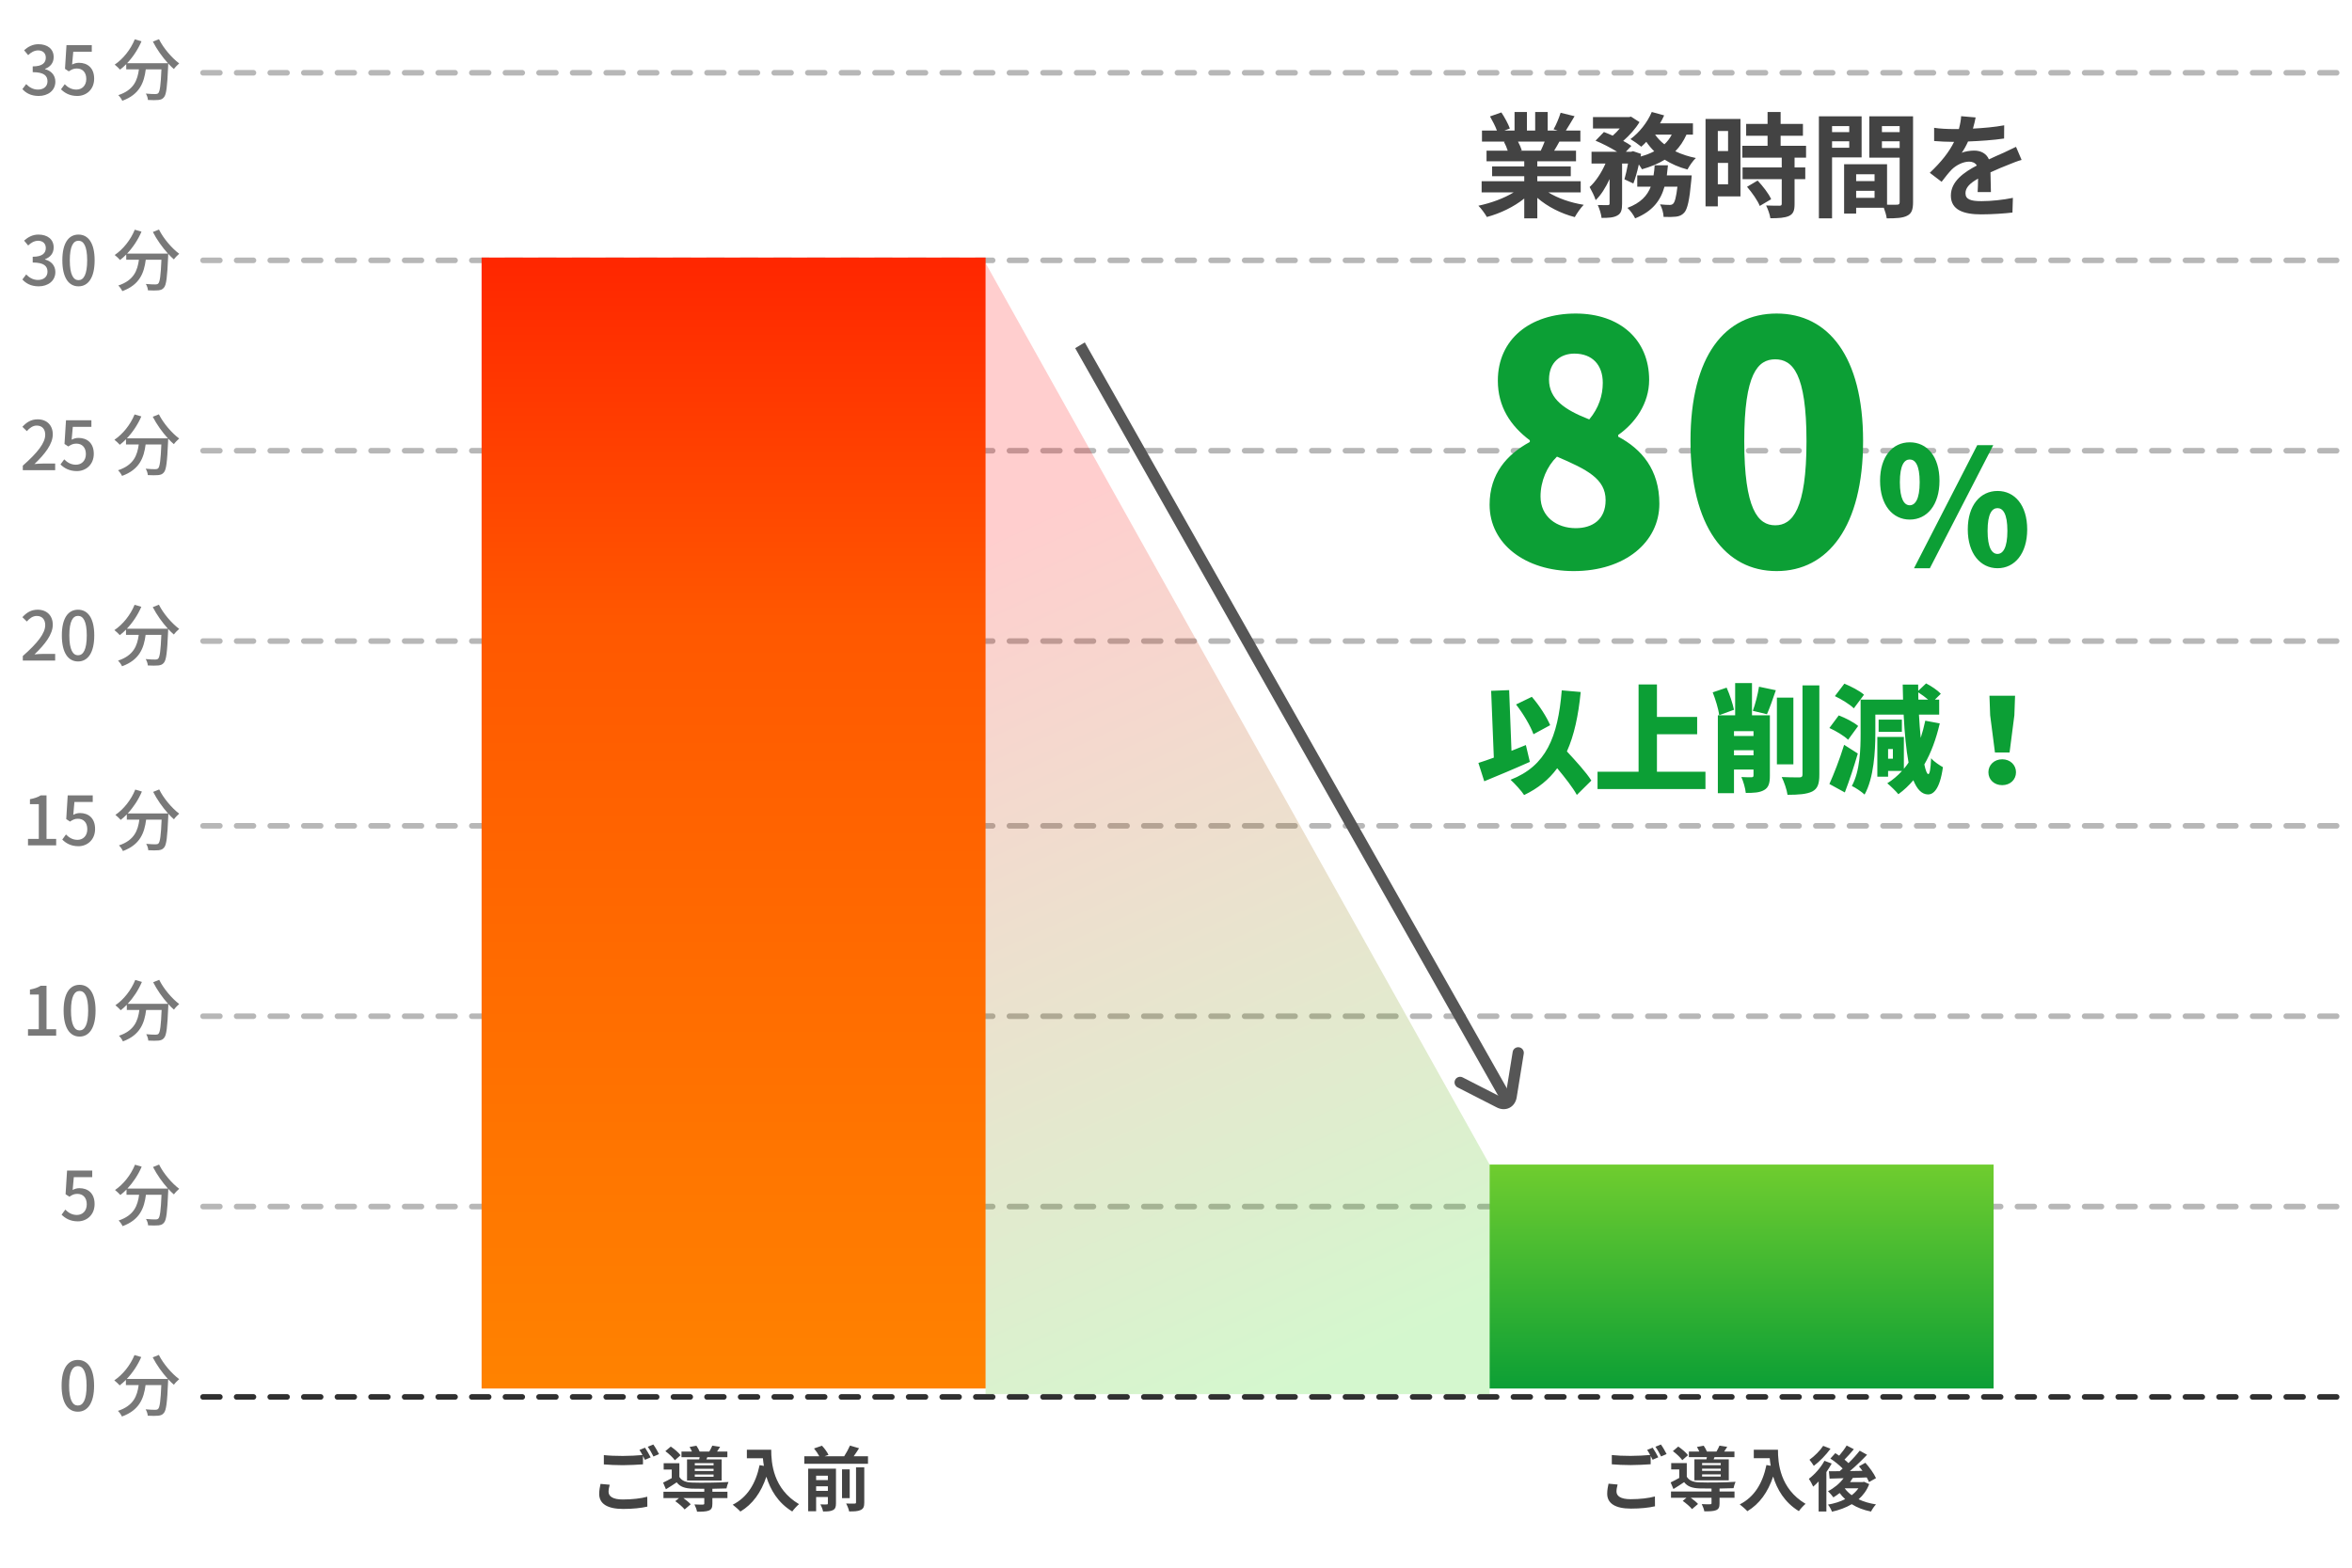 <?xml version="1.0" encoding="UTF-8"?>
<svg width="420px" height="280px" viewBox="0 0 420 280" version="1.1" xmlns="http://www.w3.org/2000/svg" xmlns:xlink="http://www.w3.org/1999/xlink">
    <!-- Generator: sketchtool 64 (101010) - https://sketch.com -->
    <title>F2FF4000-AE36-4506-82A1-80D414CA0864</title>
    <desc>Created with sketchtool.</desc>
    <defs>
        <linearGradient x1="50%" y1="0.142%" x2="50%" y2="100%" id="linearGradient-1">
            <stop stop-color="#FF2700" offset="0.048%"></stop>
            <stop stop-color="#FF5800" offset="32.338%"></stop>
            <stop stop-color="#FF8200" offset="100%"></stop>
        </linearGradient>
        <linearGradient x1="50%" y1="100%" x2="50%" y2="-30.723%" id="linearGradient-2">
            <stop stop-color="#0C9F35" offset="0.032%"></stop>
            <stop stop-color="#8EDB2D" offset="100%"></stop>
        </linearGradient>
        <linearGradient x1="42.427%" y1="15.205%" x2="59.925%" y2="100%" id="linearGradient-3">
            <stop stop-color="#FF0000" offset="0%"></stop>
            <stop stop-color="#21D700" offset="100%"></stop>
        </linearGradient>
    </defs>
    <g id="Web" stroke="none" stroke-width="1" fill="none" fill-rule="evenodd">
        <g id="TOP_new" transform="translate(-100, -2411)">
            <g id="image/interview/80percent_small" transform="translate(100, 2411)">
                <rect id="Rectangle" fill="#FFFFFF" x="0" y="0" width="420" height="280"></rect>
                <g id="Group-2" transform="translate(4, 7)">
                    <g id="Group" transform="translate(32, 5)" stroke-dasharray="3" stroke-linecap="round" stroke-linejoin="bevel">
                        <line x1="0.258" y1="169.5" x2="383.742" y2="169.5" id="Line" stroke="#B7B7B7"></line>
                        <line x1="0.258" y1="135.5" x2="383.742" y2="135.5" id="Line" stroke="#B7B7B7"></line>
                        <line x1="0.258" y1="102.5" x2="383.742" y2="102.5" id="Line" stroke="#B7B7B7"></line>
                        <line x1="0.258" y1="203.5" x2="383.742" y2="203.5" id="Line" stroke="#B7B7B7"></line>
                        <line x1="0.258" y1="68.5" x2="383.742" y2="68.5" id="Line" stroke="#B7B7B7"></line>
                        <line x1="0.258" y1="34.5" x2="383.742" y2="34.5" id="Line" stroke="#B7B7B7"></line>
                        <line x1="0.258" y1="1" x2="383.742" y2="1" id="Line" stroke="#B7B7B7"></line>
                        <line x1="0.258" y1="237.5" x2="383.742" y2="237.5" id="Line" stroke="#303030"></line>
                    </g>
                    <rect id="Rectangle" fill="url(#linearGradient-1)" x="82" y="39" width="90" height="202"></rect>
                    <path d="M24.391,-1.15463195e-13 C25.166,1.575 26.692,3.356 28,4.325 C27.709,4.567 27.273,5.015 27.055,5.33 C26.728,5.052 26.377,4.713 26.038,4.337 C26.038,4.446 26.038,4.7 26.026,4.809 C25.869,8.48 25.699,9.885 25.287,10.358 C25.009,10.709 24.73,10.794 24.294,10.855 C23.882,10.903 23.144,10.891 22.417,10.855 C22.405,10.515 22.247,10.043 22.042,9.716 C22.78,9.789 23.471,9.801 23.749,9.801 C23.991,9.801 24.137,9.764 24.27,9.631 C24.548,9.34 24.706,8.202 24.827,5.391 L24.827,5.391 L22.029,5.391 C21.727,7.741 20.952,9.861 17.839,11 C17.718,10.709 17.379,10.225 17.125,9.994 C19.91,9.074 20.552,7.305 20.806,5.391 L20.806,5.391 L18.542,5.391 L18.542,4.458 C18.19,4.822 17.815,5.149 17.439,5.439 C17.234,5.197 16.749,4.749 16.483,4.543 C17.984,3.525 19.317,1.866 20.067,0.024 L20.067,0.024 L21.266,0.376 C20.637,1.841 19.728,3.198 18.699,4.289 L18.699,4.289 L25.99,4.289 C24.984,3.186 23.991,1.781 23.301,0.436 L23.301,0.436 Z M2.858,0.896 C4.457,0.896 5.583,1.72 5.583,3.198 C5.583,4.228 4.99,4.943 4.045,5.294 L4.045,5.294 L4.045,5.355 C5.074,5.609 5.886,6.384 5.886,7.584 C5.886,9.195 4.542,10.14 2.907,10.14 C1.502,10.14 0.593,9.583 -7.45625783e-13,8.916 L-7.45625783e-13,8.916 L0.678,8.02 C1.199,8.553 1.865,9.001 2.785,9.001 C3.791,9.001 4.481,8.444 4.481,7.523 C4.481,6.53 3.851,5.888 1.841,5.888 L1.841,5.888 L1.841,4.858 C3.597,4.858 4.178,4.192 4.178,3.295 C4.178,2.508 3.657,2.011 2.81,1.999 C2.119,2.011 1.538,2.35 1.029,2.847 L1.029,2.847 L0.303,1.975 C1.005,1.345 1.829,0.896 2.858,0.896 Z M12.389,1.066 L12.389,2.241 L9.083,2.241 L8.877,4.531 C9.253,4.337 9.616,4.216 10.1,4.216 C11.59,4.216 12.813,5.1 12.813,7.051 C12.813,9.025 11.372,10.14 9.81,10.14 C8.405,10.14 7.521,9.57 6.891,8.953 L6.891,8.953 L7.557,8.044 C8.066,8.553 8.708,9.001 9.64,9.001 C10.645,9.001 11.408,8.286 11.408,7.099 C11.408,5.912 10.73,5.233 9.713,5.233 C9.144,5.233 8.804,5.403 8.284,5.742 L8.284,5.742 L7.606,5.294 L7.872,1.066 L12.389,1.066 Z" id="Combined-Shape" fill="#787878" fill-rule="nonzero"></path>
                    <path d="M24.391,34 C25.166,35.575 26.692,37.356 28,38.325 C27.709,38.567 27.273,39.015 27.055,39.33 C26.728,39.052 26.377,38.713 26.038,38.337 C26.038,38.446 26.038,38.7 26.026,38.809 C25.869,42.48 25.699,43.885 25.287,44.358 C25.009,44.709 24.73,44.794 24.294,44.855 C23.882,44.903 23.144,44.891 22.417,44.855 C22.405,44.515 22.247,44.043 22.042,43.716 C22.78,43.789 23.471,43.801 23.749,43.801 C23.991,43.801 24.137,43.764 24.27,43.631 C24.548,43.34 24.706,42.202 24.827,39.391 L24.827,39.391 L22.029,39.391 C21.727,41.741 20.952,43.861 17.839,45 C17.718,44.709 17.379,44.225 17.125,43.994 C19.91,43.074 20.552,41.305 20.806,39.391 L20.806,39.391 L18.542,39.391 L18.542,38.458 C18.19,38.822 17.815,39.149 17.439,39.439 C17.234,39.197 16.749,38.749 16.483,38.543 C17.984,37.525 19.317,35.866 20.067,34.024 L20.067,34.024 L21.266,34.376 C20.637,35.841 19.728,37.198 18.699,38.289 L18.699,38.289 L25.99,38.289 C24.984,37.186 23.991,35.781 23.301,34.436 L23.301,34.436 Z M2.858,34.896 C4.457,34.896 5.583,35.72 5.583,37.198 C5.583,38.228 4.99,38.943 4.045,39.294 L4.045,39.294 L4.045,39.355 C5.074,39.609 5.886,40.384 5.886,41.584 C5.886,43.195 4.542,44.14 2.907,44.14 C1.502,44.14 0.593,43.583 -7.45625783e-13,42.916 L-7.45625783e-13,42.916 L0.678,42.02 C1.199,42.553 1.865,43.001 2.785,43.001 C3.791,43.001 4.481,42.444 4.481,41.523 C4.481,40.53 3.851,39.888 1.841,39.888 L1.841,39.888 L1.841,38.858 C3.597,38.858 4.178,38.192 4.178,37.295 C4.178,36.508 3.657,36.011 2.81,35.999 C2.119,36.011 1.538,36.35 1.029,36.847 L1.029,36.847 L0.303,35.975 C1.005,35.345 1.829,34.896 2.858,34.896 Z M10.016,34.896 C11.76,34.896 12.898,36.411 12.898,39.488 C12.898,42.589 11.76,44.14 10.016,44.14 C8.26,44.14 7.133,42.589 7.133,39.488 C7.133,36.399 8.26,34.896 10.016,34.896 Z M10.016,35.999 C9.107,35.999 8.465,36.932 8.465,39.488 C8.465,42.068 9.107,43.037 10.016,43.037 C10.924,43.037 11.566,42.068 11.566,39.488 C11.566,36.932 10.924,35.999 10.016,35.999 Z" id="Combined-Shape" fill="#787878" fill-rule="nonzero"></path>
                    <path d="M24.375,67 C25.154,68.575 26.686,70.356 28,71.325 C27.708,71.567 27.27,72.015 27.051,72.33 C26.723,72.052 26.37,71.713 26.03,71.337 C26.03,71.446 26.03,71.7 26.017,71.809 C25.859,75.48 25.689,76.885 25.275,77.358 C24.996,77.709 24.716,77.794 24.278,77.855 C23.864,77.903 23.123,77.891 22.393,77.855 C22.381,77.515 22.222,77.043 22.016,76.716 C22.758,76.789 23.451,76.801 23.731,76.801 C23.974,76.801 24.12,76.764 24.254,76.631 C24.533,76.34 24.692,75.202 24.813,72.391 L24.813,72.391 L22.003,72.391 C21.699,74.741 20.921,76.861 17.795,78 C17.673,77.709 17.333,77.225 17.077,76.994 C19.875,76.074 20.52,74.305 20.775,72.391 L20.775,72.391 L18.5,72.391 L18.5,71.458 C18.148,71.822 17.771,72.149 17.394,72.439 C17.187,72.197 16.7,71.749 16.433,71.543 C17.941,70.525 19.279,68.866 20.033,67.024 L20.033,67.024 L21.237,67.376 C20.605,68.841 19.692,70.198 18.659,71.289 L18.659,71.289 L25.981,71.289 C24.971,70.186 23.974,68.781 23.281,67.436 L23.281,67.436 Z M12.321,68.066 L12.321,69.241 L9.001,69.241 L8.794,71.531 C9.171,71.337 9.536,71.216 10.023,71.216 C11.519,71.216 12.747,72.1 12.747,74.051 C12.747,76.025 11.3,77.14 9.731,77.14 C8.32,77.14 7.432,76.57 6.799,75.953 L6.799,75.953 L7.468,75.044 C7.979,75.553 8.624,76.001 9.56,76.001 C10.57,76.001 11.336,75.286 11.336,74.099 C11.336,72.912 10.655,72.233 9.633,72.233 C9.062,72.233 8.721,72.403 8.198,72.742 L8.198,72.742 L7.517,72.294 L7.785,68.066 L12.321,68.066 Z M2.725,67.896 C4.367,67.896 5.425,68.963 5.425,70.574 C5.425,72.294 4.05,74.075 2.153,75.88 C2.615,75.831 3.175,75.795 3.613,75.795 L3.613,75.795 L5.851,75.795 L5.851,76.982 L0.073,76.982 L0.073,76.171 C2.712,73.845 4.075,72.112 4.075,70.646 C4.075,69.677 3.552,69.011 2.554,69.011 C1.849,69.011 1.265,69.459 0.791,70.004 L0.791,70.004 L4.24993374e-13,69.229 C0.766,68.405 1.557,67.896 2.725,67.896 Z" id="Combined-Shape" fill="#787878" fill-rule="nonzero"></path>
                    <path d="M24.375,101 C25.154,102.575 26.686,104.356 28,105.325 C27.708,105.567 27.27,106.015 27.051,106.33 C26.723,106.052 26.37,105.713 26.03,105.337 C26.03,105.446 26.03,105.7 26.017,105.809 C25.859,109.48 25.689,110.885 25.275,111.358 C24.996,111.709 24.716,111.794 24.278,111.855 C23.864,111.903 23.123,111.891 22.393,111.855 C22.381,111.515 22.222,111.043 22.016,110.716 C22.758,110.789 23.451,110.801 23.731,110.801 C23.974,110.801 24.12,110.764 24.254,110.631 C24.533,110.34 24.692,109.202 24.813,106.391 L24.813,106.391 L22.003,106.391 C21.699,108.741 20.921,110.861 17.795,112 C17.673,111.709 17.333,111.225 17.077,110.994 C19.875,110.074 20.52,108.305 20.775,106.391 L20.775,106.391 L18.5,106.391 L18.5,105.458 C18.148,105.822 17.771,106.149 17.394,106.439 C17.187,106.197 16.7,105.749 16.433,105.543 C17.941,104.525 19.279,102.866 20.033,101.024 L20.033,101.024 L21.237,101.376 C20.605,102.841 19.692,104.198 18.659,105.289 L18.659,105.289 L25.981,105.289 C24.971,104.186 23.974,102.781 23.281,101.436 L23.281,101.436 Z M9.937,101.896 C11.689,101.896 12.832,103.411 12.832,106.488 C12.832,109.589 11.689,111.14 9.937,111.14 C8.174,111.14 7.043,109.589 7.043,106.488 C7.043,103.399 8.174,101.896 9.937,101.896 Z M2.725,101.896 C4.367,101.896 5.425,102.963 5.425,104.574 C5.425,106.294 4.05,108.075 2.153,109.88 C2.615,109.831 3.175,109.795 3.613,109.795 L3.613,109.795 L5.851,109.795 L5.851,110.982 L0.073,110.982 L0.073,110.171 C2.712,107.845 4.075,106.112 4.075,104.646 C4.075,103.677 3.552,103.011 2.554,103.011 C1.849,103.011 1.265,103.459 0.791,104.004 L0.791,104.004 L4.24993374e-13,103.229 C0.766,102.405 1.557,101.896 2.725,101.896 Z M9.937,102.999 C9.025,102.999 8.381,103.932 8.381,106.488 C8.381,109.068 9.025,110.037 9.937,110.037 C10.85,110.037 11.494,109.068 11.494,106.488 C11.494,103.932 10.85,102.999 9.937,102.999 Z" id="Combined-Shape" fill="#787878" fill-rule="nonzero"></path>
                    <path d="M24.43,134 C25.197,135.575 26.706,137.356 28,138.325 C27.713,138.567 27.281,139.015 27.066,139.33 C26.742,139.052 26.395,138.713 26.059,138.337 C26.059,138.446 26.059,138.7 26.047,138.809 C25.892,142.48 25.724,143.885 25.317,144.358 C25.041,144.709 24.766,144.794 24.335,144.855 C23.927,144.903 23.197,144.891 22.478,144.855 C22.466,144.515 22.31,144.043 22.106,143.716 C22.837,143.789 23.52,143.801 23.795,143.801 C24.035,143.801 24.179,143.764 24.311,143.631 C24.586,143.34 24.742,142.202 24.862,139.391 L24.862,139.391 L22.094,139.391 C21.795,141.741 21.028,143.861 17.95,145 C17.83,144.709 17.495,144.225 17.243,143.994 C19.998,143.074 20.633,141.305 20.885,139.391 L20.885,139.391 L18.645,139.391 L18.645,138.458 C18.297,138.822 17.926,139.149 17.555,139.439 C17.351,139.197 16.872,138.749 16.608,138.543 C18.094,137.525 19.411,135.866 20.154,134.024 L20.154,134.024 L21.34,134.376 C20.717,135.841 19.819,137.198 18.8,138.289 L18.8,138.289 L26.012,138.289 C25.017,137.186 24.035,135.781 23.352,134.436 L23.352,134.436 Z M12.559,135.066 L12.559,136.241 L9.289,136.241 L9.086,138.531 C9.457,138.337 9.816,138.216 10.295,138.216 C11.769,138.216 12.979,139.1 12.979,141.051 C12.979,143.025 11.553,144.14 10.008,144.14 C8.618,144.14 7.744,143.57 7.121,142.953 L7.121,142.953 L7.78,142.044 C8.283,142.553 8.918,143.001 9.84,143.001 C10.835,143.001 11.589,142.286 11.589,141.099 C11.589,139.912 10.918,139.233 9.912,139.233 C9.349,139.233 9.014,139.403 8.499,139.742 L8.499,139.742 L7.828,139.294 L8.091,135.066 L12.559,135.066 Z M4.306,135.066 L4.306,142.831 L6.031,142.831 L6.031,143.982 L1,143.982 L1,142.831 L2.929,142.831 L2.929,136.629 L1.347,136.629 L1.347,135.744 C2.174,135.587 2.761,135.381 3.264,135.066 L3.264,135.066 L4.306,135.066 Z" id="Combined-Shape" fill="#787878" fill-rule="nonzero"></path>
                    <path d="M24.43,168 C25.197,169.575 26.706,171.356 28,172.325 C27.713,172.567 27.281,173.015 27.066,173.33 C26.742,173.052 26.395,172.713 26.059,172.337 C26.059,172.446 26.059,172.7 26.047,172.809 C25.892,176.48 25.724,177.885 25.317,178.358 C25.041,178.709 24.766,178.794 24.335,178.855 C23.927,178.903 23.197,178.891 22.478,178.855 C22.466,178.515 22.31,178.043 22.106,177.716 C22.837,177.789 23.52,177.801 23.795,177.801 C24.035,177.801 24.179,177.764 24.311,177.631 C24.586,177.34 24.742,176.202 24.862,173.391 L24.862,173.391 L22.094,173.391 C21.795,175.741 21.028,177.861 17.95,179 C17.83,178.709 17.495,178.225 17.243,177.994 C19.998,177.074 20.633,175.305 20.885,173.391 L20.885,173.391 L18.645,173.391 L18.645,172.458 C18.297,172.822 17.926,173.149 17.555,173.439 C17.351,173.197 16.872,172.749 16.608,172.543 C18.094,171.525 19.411,169.866 20.154,168.024 L20.154,168.024 L21.34,168.376 C20.717,169.841 19.819,171.198 18.8,172.289 L18.8,172.289 L26.012,172.289 C25.017,171.186 24.035,169.781 23.352,168.436 L23.352,168.436 Z M10.212,168.896 C11.937,168.896 13.063,170.411 13.063,173.488 C13.063,176.589 11.937,178.14 10.212,178.14 C8.475,178.14 7.361,176.589 7.361,173.488 C7.361,170.399 8.475,168.896 10.212,168.896 Z M4.306,169.066 L4.306,176.831 L6.031,176.831 L6.031,177.982 L1,177.982 L1,176.831 L2.929,176.831 L2.929,170.629 L1.347,170.629 L1.347,169.744 C2.174,169.587 2.761,169.381 3.264,169.066 L3.264,169.066 L4.306,169.066 Z M10.212,169.999 C9.313,169.999 8.678,170.932 8.678,173.488 C8.678,176.068 9.313,177.037 10.212,177.037 C11.11,177.037 11.745,176.068 11.745,173.488 C11.745,170.932 11.11,169.999 10.212,169.999 Z" id="Combined-Shape" fill="#787878" fill-rule="nonzero"></path>
                    <path d="M24.41,201 C25.181,202.575 26.699,204.356 28,205.325 C27.711,205.567 27.277,206.015 27.06,206.33 C26.735,206.052 26.386,205.713 26.048,205.337 C26.048,205.446 26.048,205.7 26.036,205.809 C25.88,209.48 25.711,210.885 25.301,211.358 C25.024,211.709 24.747,211.794 24.313,211.855 C23.904,211.903 23.169,211.891 22.446,211.855 C22.434,211.515 22.277,211.043 22.072,210.716 C22.807,210.789 23.494,210.801 23.771,210.801 C24.012,210.801 24.157,210.764 24.289,210.631 C24.566,210.34 24.723,209.202 24.843,206.391 L24.843,206.391 L22.06,206.391 C21.759,208.741 20.988,210.861 17.892,212 C17.771,211.709 17.434,211.225 17.181,210.994 C19.952,210.074 20.59,208.305 20.843,206.391 L20.843,206.391 L18.59,206.391 L18.59,205.458 C18.241,205.822 17.867,206.149 17.494,206.439 C17.289,206.197 16.807,205.749 16.542,205.543 C18.036,204.525 19.361,202.866 20.108,201.024 L20.108,201.024 L21.301,201.376 C20.675,202.841 19.771,204.198 18.747,205.289 L18.747,205.289 L26,205.289 C25,204.186 24.012,202.781 23.325,201.436 L23.325,201.436 Z M12.47,202.066 L12.47,203.241 L9.181,203.241 L8.976,205.531 C9.349,205.337 9.711,205.216 10.193,205.216 C11.675,205.216 12.892,206.1 12.892,208.051 C12.892,210.025 11.458,211.14 9.904,211.14 C8.506,211.14 7.627,210.57 7,209.953 L7,209.953 L7.663,209.044 C8.169,209.553 8.807,210.001 9.735,210.001 C10.735,210.001 11.494,209.286 11.494,208.099 C11.494,206.912 10.819,206.233 9.807,206.233 C9.241,206.233 8.904,206.403 8.386,206.742 L8.386,206.742 L7.711,206.294 L7.976,202.066 L12.47,202.066 Z" id="Combined-Shape" fill="#787878" fill-rule="nonzero"></path>
                    <path d="M24.368,235 C25.148,236.575 26.684,238.356 28,239.325 C27.707,239.567 27.269,240.015 27.049,240.33 C26.72,240.052 26.367,239.713 26.026,239.337 C26.026,239.446 26.026,239.7 26.013,239.809 C25.855,243.48 25.684,244.885 25.27,245.358 C24.99,245.709 24.709,245.794 24.27,245.855 C23.856,245.903 23.113,245.891 22.381,245.855 C22.369,245.515 22.211,245.043 22.003,244.716 C22.747,244.789 23.442,244.801 23.722,244.801 C23.966,244.801 24.112,244.764 24.246,244.631 C24.526,244.34 24.685,243.202 24.807,240.391 L24.807,240.391 L21.991,240.391 C21.687,242.741 20.907,244.861 17.774,246 C17.652,245.709 17.311,245.225 17.055,244.994 C19.858,244.074 20.504,242.305 20.76,240.391 L20.76,240.391 L18.481,240.391 L18.481,239.458 C18.128,239.822 17.75,240.149 17.372,240.439 C17.165,240.197 16.677,239.749 16.409,239.543 C17.92,238.525 19.261,236.866 20.017,235.024 L20.017,235.024 L21.223,235.376 C20.59,236.841 19.676,238.198 18.64,239.289 L18.64,239.289 L25.977,239.289 C24.965,238.186 23.966,236.781 23.271,235.436 L23.271,235.436 Z M9.901,235.896 C11.656,235.896 12.802,237.411 12.802,240.488 C12.802,243.589 11.656,245.14 9.901,245.14 C8.133,245.14 7,243.589 7,240.488 C7,237.399 8.133,235.896 9.901,235.896 Z M9.901,236.999 C8.987,236.999 8.341,237.932 8.341,240.488 C8.341,243.068 8.987,244.037 9.901,244.037 C10.815,244.037 11.461,243.068 11.461,240.488 C11.461,237.932 10.815,236.999 9.901,236.999 Z" id="Combined-Shape" fill="#787878" fill-rule="nonzero"></path>
                    <path d="M112.69,253.143 L113.683,252.714 C113.47,252.273 113.005,251.466 112.665,251 L111.672,251.403 C112.024,251.882 112.427,252.613 112.69,253.143 Z M107.223,254.693 C108.405,254.693 109.951,254.605 110.818,254.542 L110.818,253.042 C110.943,253.294 111.069,253.534 111.17,253.735 L112.188,253.294 C111.949,252.828 111.496,252.034 111.182,251.567 L110.189,251.971 C110.365,252.223 110.554,252.55 110.73,252.878 C109.775,252.966 108.405,253.042 107.211,253.042 C105.903,253.042 104.747,252.992 103.83,252.891 L103.83,254.555 C104.835,254.63 105.916,254.693 107.223,254.693 Z M107.273,262.508 C109.02,262.508 110.516,262.345 111.597,262.092 L111.584,260.328 C110.478,260.63 108.895,260.819 107.211,260.819 C105.413,260.819 104.672,260.239 104.672,259.445 C104.672,259.029 104.76,258.639 104.873,258.185 L103.239,258.034 C103.138,258.513 103,259.118 103,259.836 C103,261.55 104.42,262.508 107.273,262.508 Z M124.87,257.429 L124.87,253.66 L122.142,253.66 L122.306,253.269 L125.888,253.269 L125.888,252.261 L124.04,252.261 C124.216,252.021 124.405,251.731 124.593,251.416 L123.198,251.202 C123.072,251.504 122.859,251.92 122.658,252.261 L120.936,252.261 C120.81,251.933 120.571,251.517 120.357,251.214 L119.138,251.441 C119.289,251.681 119.452,251.983 119.566,252.261 L117.693,252.261 L117.693,253.269 L120.936,253.269 C120.91,253.408 120.873,253.534 120.848,253.66 L118.686,253.66 L118.686,257.429 L124.87,257.429 Z M116.511,253.811 L117.529,252.916 C117.178,252.437 116.411,251.794 115.782,251.366 L114.815,252.185 C115.443,252.651 116.185,253.345 116.511,253.811 Z M123.424,254.706 L120.068,254.706 L120.068,254.328 L123.424,254.328 L123.424,254.706 Z M122.57,262.798 C123.072,262.597 123.211,262.244 123.211,261.576 L123.211,260.567 L125.9,260.567 L125.9,259.433 L123.211,259.433 L123.211,258.903 C124.153,258.891 125.058,258.866 125.724,258.84 C125.787,258.513 125.963,257.971 126.089,257.693 C124.354,257.819 121.074,257.857 119.553,257.794 C118.485,257.756 117.731,257.479 117.316,256.786 L117.316,254.34 L114.513,254.34 L114.513,255.475 L115.958,255.475 L115.958,257 C115.43,257.303 114.877,257.58 114.412,257.807 L114.915,258.992 C115.619,258.563 116.235,258.172 116.838,257.756 C117.441,258.55 118.296,258.828 119.566,258.878 C120.144,258.891 120.923,258.903 121.765,258.903 L121.765,259.433 L114.475,259.433 L114.475,260.567 L117.253,260.567 L116.587,261.122 C117.178,261.538 117.932,262.181 118.258,262.597 L119.339,261.676 C119.05,261.349 118.535,260.92 118.032,260.567 L121.765,260.567 L121.765,261.538 C121.765,261.676 121.702,261.727 121.501,261.727 C121.313,261.739 120.621,261.739 120.005,261.702 C120.194,262.08 120.408,262.597 120.471,263 C121.401,263 122.067,262.987 122.57,262.798 Z M123.424,255.727 L120.068,255.727 L120.068,255.336 L123.424,255.336 L123.424,255.727 Z M123.424,256.761 L120.068,256.761 L120.068,256.357 L123.424,256.357 L123.424,256.761 Z M128.213,262.975 C130.4,261.664 131.908,259.571 132.851,256.748 C133.542,259.004 134.874,261.387 137.476,262.962 C137.74,262.571 138.356,261.916 138.683,261.651 C134.057,258.916 133.718,254.315 133.718,251.933 L129.369,251.933 L129.369,253.458 L132.235,253.458 C132.273,253.887 132.323,254.34 132.411,254.819 L131.644,254.681 C130.953,257.996 129.457,260.429 126.843,261.752 C127.233,262.042 127.936,262.66 128.213,262.975 Z M151,254.441 L151,253.092 L148.449,253.092 C148.763,252.651 149.102,252.16 149.404,251.668 L147.782,251.189 C147.531,251.769 147.129,252.513 146.752,253.092 L143.258,253.092 L143.949,252.853 C143.735,252.374 143.233,251.693 142.78,251.214 L141.36,251.706 C141.712,252.122 142.076,252.664 142.302,253.092 L139.625,253.092 L139.625,254.441 L151,254.441 Z M149.693,262.697 C150.196,262.458 150.334,262.092 150.334,261.349 L150.334,255.084 L148.863,255.084 L148.863,261.324 C148.863,261.5 148.8,261.55 148.599,261.55 C148.386,261.563 147.732,261.563 147.091,261.538 C147.317,261.929 147.556,262.546 147.632,262.95 C148.537,262.962 149.215,262.924 149.693,262.697 Z M144.728,262.723 C145.156,262.508 145.281,262.155 145.281,261.513 L145.281,255.311 L140.317,255.311 L140.317,262.924 L141.737,262.924 L141.737,260.378 L143.836,260.378 L143.836,261.5 C143.836,261.651 143.786,261.702 143.635,261.702 C143.471,261.714 142.969,261.714 142.504,261.689 C142.692,262.029 142.906,262.584 142.981,262.962 C143.748,262.962 144.326,262.937 144.728,262.723 Z M147.732,260.58 L147.732,255.437 L146.362,255.437 L146.362,260.58 L147.732,260.58 Z M143.836,257.353 L141.737,257.353 L141.737,256.571 L143.836,256.571 L143.836,257.353 Z M143.836,259.282 L141.737,259.282 L141.737,258.462 L143.836,258.462 L143.836,259.282 Z" id="ご導入前" fill="#434343" fill-rule="nonzero"></path>
                    <path d="M292.62,253.132 L293.606,252.705 C293.394,252.266 292.932,251.464 292.595,251 L291.609,251.401 C291.959,251.878 292.358,252.605 292.62,253.132 Z M287.192,254.674 C288.365,254.674 289.9,254.586 290.761,254.524 L290.761,253.031 C290.886,253.282 291.01,253.52 291.11,253.721 L292.121,253.282 C291.884,252.818 291.435,252.028 291.123,251.564 L290.137,251.966 C290.312,252.216 290.499,252.542 290.674,252.868 C289.725,252.956 288.365,253.031 287.18,253.031 C285.882,253.031 284.734,252.981 283.823,252.881 L283.823,254.536 C284.822,254.611 285.895,254.674 287.192,254.674 Z M287.242,262.448 C288.977,262.448 290.461,262.285 291.534,262.034 L291.522,260.279 C290.424,260.58 288.852,260.768 287.18,260.768 C285.396,260.768 284.659,260.191 284.659,259.401 C284.659,258.987 284.747,258.599 284.859,258.147 L283.237,257.997 C283.137,258.473 283,259.075 283,259.79 C283,261.495 284.41,262.448 287.242,262.448 Z M304.71,257.395 L304.71,253.646 L302.003,253.646 L302.165,253.257 L305.721,253.257 L305.721,252.254 L303.887,252.254 C304.062,252.016 304.249,251.727 304.436,251.414 L303.051,251.201 C302.926,251.502 302.714,251.915 302.514,252.254 L300.805,252.254 C300.68,251.928 300.443,251.514 300.231,251.213 L299.021,251.439 C299.171,251.677 299.333,251.978 299.445,252.254 L297.586,252.254 L297.586,253.257 L300.805,253.257 C300.78,253.395 300.743,253.52 300.718,253.646 L298.572,253.646 L298.572,257.395 L304.71,257.395 Z M296.413,253.796 L297.424,252.906 C297.074,252.429 296.313,251.79 295.689,251.364 L294.729,252.179 C295.352,252.643 296.089,253.332 296.413,253.796 Z M303.276,254.687 L299.944,254.687 L299.944,254.31 L303.276,254.31 L303.276,254.687 Z M302.427,262.737 C302.926,262.536 303.063,262.185 303.063,261.52 L303.063,260.517 L305.734,260.517 L305.734,259.389 L303.063,259.389 L303.063,258.862 C303.999,258.85 304.898,258.824 305.559,258.799 C305.621,258.473 305.796,257.934 305.921,257.658 C304.199,257.784 300.942,257.821 299.433,257.759 C298.372,257.721 297.623,257.445 297.212,256.755 L297.212,254.323 L294.429,254.323 L294.429,255.451 L295.864,255.451 L295.864,256.969 C295.34,257.27 294.791,257.545 294.329,257.771 L294.828,258.95 C295.527,258.524 296.139,258.135 296.737,257.721 C297.336,258.511 298.185,258.787 299.445,258.837 C300.019,258.85 300.793,258.862 301.629,258.862 L301.629,259.389 L294.392,259.389 L294.392,260.517 L297.149,260.517 L296.488,261.069 C297.074,261.483 297.823,262.122 298.147,262.536 L299.22,261.621 C298.933,261.295 298.422,260.868 297.923,260.517 L301.629,260.517 L301.629,261.483 C301.629,261.621 301.566,261.671 301.367,261.671 C301.179,261.683 300.493,261.683 299.882,261.646 C300.069,262.022 300.281,262.536 300.343,262.937 C301.267,262.937 301.928,262.925 302.427,262.737 Z M303.276,255.702 L299.944,255.702 L299.944,255.313 L303.276,255.313 L303.276,255.702 Z M303.276,256.73 L299.944,256.73 L299.944,256.329 L303.276,256.329 L303.276,256.73 Z M308.029,262.912 C310.2,261.608 311.698,259.527 312.633,256.718 C313.32,258.962 314.642,261.332 317.225,262.9 C317.487,262.511 318.099,261.859 318.423,261.596 C313.831,258.875 313.494,254.298 313.494,251.928 L309.177,251.928 L309.177,253.445 L312.022,253.445 C312.06,253.871 312.109,254.323 312.197,254.799 L311.436,254.661 C310.749,257.959 309.265,260.379 306.669,261.696 C307.056,261.984 307.755,262.599 308.029,262.912 Z M323.139,263 C324.424,262.712 325.635,262.273 326.67,261.658 C327.644,262.273 328.792,262.712 330.114,262.975 C330.301,262.586 330.688,262.009 331,261.696 C329.84,261.52 328.792,261.207 327.893,260.781 C328.704,260.066 329.365,259.176 329.79,258.072 L328.866,257.658 L328.629,257.708 L326.371,257.708 C326.546,257.47 326.708,257.219 326.858,256.969 C327.669,256.944 328.517,256.918 329.341,256.881 C329.515,257.182 329.652,257.47 329.752,257.708 L331,257.006 C330.651,256.204 329.827,255.075 329.103,254.26 L327.956,254.9 C328.168,255.15 328.38,255.414 328.579,255.702 L326.346,255.74 C327.394,254.85 328.505,253.784 329.403,252.831 L328.093,252.103 C327.556,252.793 326.845,253.583 326.084,254.323 C325.884,254.122 325.635,253.909 325.373,253.696 C325.897,253.169 326.508,252.492 327.045,251.84 L325.76,251.176 C325.435,251.74 324.911,252.429 324.424,252.994 C324.187,252.831 323.95,252.68 323.738,252.542 L322.852,253.508 C323.601,253.997 324.474,254.699 325.048,255.288 C324.874,255.451 324.687,255.614 324.512,255.765 C323.801,255.777 323.152,255.777 322.59,255.777 L322.715,257.094 L325.211,257.019 C324.512,257.972 323.489,258.799 322.428,259.339 C322.715,259.602 323.189,260.154 323.389,260.442 C323.763,260.216 324.138,259.953 324.512,259.665 C324.799,260.066 325.136,260.429 325.498,260.755 C324.587,261.219 323.539,261.545 322.428,261.734 C322.69,262.034 323.002,262.624 323.139,263 Z M319.895,254.812 C320.931,254.047 322.091,252.831 322.877,251.752 L321.567,251.238 C321.043,252.053 320.008,253.094 319.122,253.721 C319.346,253.984 319.708,254.511 319.895,254.812 Z M322.141,262.962 L322.141,255.915 C322.491,255.414 322.815,254.9 323.089,254.398 L321.792,253.909 C321.143,255.125 320.057,256.342 319.009,257.132 C319.246,257.445 319.646,258.197 319.783,258.524 C320.107,258.248 320.432,257.947 320.756,257.596 L320.756,262.962 L322.141,262.962 Z M326.658,260.053 C326.171,259.69 325.747,259.288 325.423,258.837 L325.435,258.824 L327.856,258.824 C327.531,259.288 327.132,259.69 326.658,260.053 Z" id="ご導入後" fill="#434343" fill-rule="nonzero"></path>
                    <rect id="Rectangle" fill="url(#linearGradient-2)" x="262" y="201" width="90" height="40"></rect>
                    <path d="M270.519,32 L270.519,28.338 C272.352,29.925 274.762,31.146 277.213,31.776 C277.571,31.125 278.268,30.108 278.806,29.579 C276.495,29.213 274.184,28.42 272.491,27.362 L278.268,27.362 L278.268,25.368 L270.519,25.368 L270.519,24.473 L276.495,24.473 L276.495,22.724 L270.519,22.724 L270.519,21.808 L277.432,21.808 L277.432,19.916 L273.527,19.916 C273.826,19.428 274.145,18.879 274.463,18.289 L278.209,18.289 L278.209,16.316 L275.619,16.316 C276.077,15.604 276.615,14.688 277.173,13.753 L274.682,13.142 C274.404,14.037 273.906,15.258 273.427,16.092 L274.145,16.316 L272.372,16.316 L272.372,13 L270.14,13 L270.14,16.316 L268.666,16.316 L268.666,13 L266.455,13 L266.455,16.316 L264.642,16.316 L265.618,15.95 C265.339,15.156 264.682,13.956 264.104,13.081 L262.072,13.793 C262.51,14.566 263.028,15.543 263.307,16.316 L260.638,16.316 L260.638,18.289 L264.801,18.289 L264.562,18.33 C264.821,18.798 265.08,19.408 265.239,19.916 L261.454,19.916 L261.454,21.808 L268.188,21.808 L268.188,22.724 L262.45,22.724 L262.45,24.473 L268.188,24.473 L268.188,25.368 L260.578,25.368 L260.578,27.362 L266.295,27.362 C264.582,28.42 262.231,29.274 260,29.742 C260.498,30.23 261.175,31.166 261.514,31.756 C263.885,31.125 266.335,29.945 268.188,28.46 L268.188,32 L270.519,32 Z M271.136,19.916 L267.411,19.916 L267.75,19.855 C267.61,19.408 267.351,18.818 267.072,18.289 L271.834,18.289 C271.615,18.838 271.375,19.428 271.136,19.916 Z M281.994,31.919 C283.229,31.919 284.125,31.878 284.803,31.491 C285.5,31.125 285.659,30.474 285.659,29.376 L285.659,22.215 L286.715,22.215 C286.536,23.253 286.297,24.27 286.078,25.022 L287.672,25.775 C288.03,24.86 288.369,23.639 288.648,22.378 C288.887,22.703 289.086,23.009 289.206,23.232 C290.72,22.805 292.094,22.256 293.27,21.524 C294.465,22.276 295.82,22.887 297.334,23.273 C297.652,22.663 298.31,21.707 298.828,21.218 C297.493,20.954 296.258,20.547 295.162,20.018 C295.979,19.184 296.636,18.208 297.154,17.048 L298.31,17.048 L298.31,15.034 L292.433,15.034 C292.712,14.566 292.951,14.099 293.17,13.61 L290.959,13 C290.182,14.872 288.708,16.702 287.154,17.842 C287.711,18.167 288.628,18.818 289.086,19.204 C289.385,18.94 289.684,18.655 289.983,18.33 C290.401,18.94 290.879,19.51 291.397,20.018 C290.68,20.405 289.843,20.71 288.967,20.954 L289.046,20.486 L287.612,19.998 L287.293,20.1 L286.337,20.1 L287.313,19.062 C286.934,18.777 286.436,18.472 285.859,18.167 C286.974,17.191 288.09,15.95 288.767,14.81 L287.253,13.834 L286.895,13.915 L280.46,13.915 L280.46,15.95 L285.241,15.95 C284.863,16.397 284.424,16.845 283.986,17.231 C283.448,16.987 282.89,16.763 282.412,16.58 L280.918,18.126 C282.153,18.635 283.647,19.408 284.763,20.1 L280.201,20.1 L280.201,22.215 L282.691,22.215 C281.994,23.822 280.958,25.409 279.862,26.406 C280.221,27.057 280.739,28.054 280.938,28.745 C281.894,27.85 282.731,26.487 283.428,24.982 L283.428,29.335 C283.428,29.579 283.349,29.62 283.109,29.64 C282.85,29.64 282.054,29.64 281.316,29.62 C281.615,30.271 281.934,31.247 281.994,31.919 Z M293.21,18.777 C292.552,18.269 291.995,17.679 291.556,17.048 L294.525,17.048 C294.186,17.699 293.748,18.289 293.21,18.777 Z M287.99,32 C291.138,30.739 292.552,28.766 293.23,26.345 L295.541,26.345 C295.322,28.237 295.063,29.111 294.784,29.376 C294.585,29.559 294.425,29.6 294.146,29.6 C293.827,29.6 293.15,29.579 292.433,29.498 C292.792,30.108 293.051,31.064 293.07,31.736 C293.987,31.776 294.804,31.756 295.302,31.695 C295.899,31.613 296.318,31.451 296.756,30.983 C297.334,30.332 297.692,28.766 298.011,25.246 C298.051,24.961 298.091,24.331 298.091,24.331 L293.648,24.331 C293.728,23.741 293.788,23.131 293.847,22.52 L291.477,22.52 C291.437,23.151 291.377,23.741 291.277,24.331 L288.369,24.331 L288.369,26.345 L290.779,26.345 C290.162,27.931 289.006,29.233 286.616,30.128 C287.114,30.576 287.731,31.43 287.99,32 Z M312.136,31.98 C313.61,31.98 314.686,31.919 315.463,31.573 C316.24,31.207 316.459,30.596 316.459,29.437 L316.459,25.002 L318.371,25.002 L318.371,22.907 L316.459,22.907 L316.459,21.157 L318.511,21.157 L318.511,19.042 L313.969,19.042 L313.969,17.252 L317.953,17.252 L317.953,15.136 L313.969,15.136 L313.969,13 L311.638,13 L311.638,15.136 L307.813,15.136 L307.813,17.252 L311.638,17.252 L311.638,19.042 L307.135,19.042 L307.135,21.157 L314.168,21.157 L314.168,22.907 L307.175,22.907 L307.175,25.002 L314.168,25.002 L314.168,29.376 C314.168,29.661 314.068,29.742 313.749,29.742 C313.451,29.742 312.335,29.742 311.379,29.701 C311.697,30.352 312.056,31.308 312.136,31.98 Z M302.753,29.864 L302.753,28.074 L306.797,28.074 L306.797,14.241 L300.561,14.241 L300.561,29.864 L302.753,29.864 Z M304.585,19.978 L302.753,19.978 L302.753,16.397 L304.585,16.397 L304.585,19.978 Z M304.585,25.918 L302.753,25.918 L302.753,22.093 L304.585,22.093 L304.585,25.918 Z M310.243,29.783 L312.275,28.582 C311.857,27.586 310.781,26.243 309.865,25.246 L307.972,26.365 C308.869,27.403 309.885,28.847 310.243,29.783 Z M323.153,32 L323.153,21.117 L328.432,21.117 L328.432,13.773 L320.802,13.773 L320.802,32 L323.153,32 Z M332.914,32 C334.628,32 335.783,31.939 336.56,31.532 C337.357,31.146 337.616,30.434 337.616,29.132 L337.616,13.773 L329.807,13.773 L329.807,21.157 L335.225,21.157 L335.225,29.111 C335.225,29.437 335.106,29.559 334.747,29.559 C334.488,29.579 333.751,29.579 332.974,29.559 L332.974,22.337 L325.304,22.337 L325.304,31.146 L327.456,31.146 L327.456,30.108 L332.396,30.108 C332.635,30.739 332.855,31.491 332.914,32 Z M326.221,16.601 L323.153,16.601 L323.153,15.522 L326.221,15.522 L326.221,16.601 Z M335.225,16.601 L332.058,16.601 L332.058,15.522 L335.225,15.522 L335.225,16.601 Z M326.221,19.388 L323.153,19.388 L323.153,18.228 L326.221,18.228 L326.221,19.388 Z M335.225,19.428 L332.058,19.428 L332.058,18.228 L335.225,18.228 L335.225,19.428 Z M330.743,25.348 L327.456,25.348 L327.456,24.127 L330.743,24.127 L330.743,25.348 Z M330.743,28.338 L327.456,28.338 L327.456,27.077 L330.743,27.077 L330.743,28.338 Z M349.788,31.288 C351.641,31.288 354.052,31.125 355.366,30.963 L355.446,28.338 C353.713,28.704 351.521,28.928 349.848,28.928 C347.916,28.928 346.979,28.623 346.979,27.504 C346.979,26.507 347.776,25.714 349.23,24.9 C349.211,25.775 349.191,26.711 349.151,27.301 L351.521,27.301 C351.502,26.385 351.462,24.9 351.442,23.782 C352.657,23.212 353.773,22.764 354.649,22.419 C355.327,22.134 356.362,21.727 357,21.564 L356.004,19.225 C355.287,19.571 354.589,19.916 353.832,20.262 C353.016,20.628 352.179,20.974 351.163,21.463 C350.725,20.425 349.728,19.896 348.533,19.896 C347.876,19.896 346.82,20.039 346.302,20.303 C346.72,19.713 347.119,18.981 347.437,18.269 C349.549,18.187 351.98,18.025 353.872,17.74 L353.892,15.38 C352.159,15.706 350.167,15.868 348.314,15.97 C348.553,15.156 348.693,14.465 348.792,13.976 L346.202,13.753 C346.182,14.322 346.043,15.136 345.804,16.051 L344.848,16.051 C343.852,16.051 342.377,15.99 341.381,15.828 L341.381,18.187 C342.385,18.282 343.719,18.324 344.54,18.329 L344.947,18.33 C344.071,20.12 342.676,21.91 340.604,23.863 L342.716,25.47 C343.393,24.595 343.951,23.863 344.549,23.253 C345.306,22.52 346.521,21.869 347.637,21.869 C348.175,21.869 348.693,22.052 349.011,22.561 C346.76,23.741 344.369,25.368 344.369,27.931 C344.369,30.535 346.7,31.288 349.788,31.288 Z" id="業務時間を" fill="#434343" fill-rule="nonzero"></path>
                    <path d="M277.011,95 C286.194,95 292.316,89.816 292.316,82.964 C292.316,76.886 289.137,73.192 284.958,70.987 L284.958,70.689 C287.96,68.604 290.491,65.088 290.491,60.858 C290.491,53.648 285.252,49 277.364,49 C269.24,49 263.472,53.588 263.472,60.977 C263.472,65.684 265.767,69.08 269.182,71.642 L269.182,71.94 C265.12,74.145 262,77.601 262,83.142 C262,90.174 268.416,95 277.011,95 Z M279.795,67.911 C275.388,66.189 272.611,64.289 272.611,60.787 C272.611,57.64 274.724,56.156 277.139,56.156 C280.339,56.156 282.211,58.174 282.211,61.38 C282.211,63.636 281.486,65.892 279.795,67.911 Z M277.375,87.333 C273.971,87.333 271.095,85.272 271.095,81.68 C271.095,78.913 272.269,76.263 274.029,74.556 C279.37,76.852 282.716,78.501 282.716,82.328 C282.716,85.802 280.368,87.333 277.375,87.333 Z M313.255,95 C322.437,95 328.695,87.016 328.695,71.762 C328.695,56.627 322.437,49 313.255,49 C304.073,49 297.874,56.508 297.874,71.762 C297.874,87.016 304.073,95 313.255,95 Z M313.002,86.822 C309.918,86.822 307.474,83.959 307.474,71.791 C307.474,59.683 309.918,57.178 313.002,57.178 C316.087,57.178 318.589,59.683 318.589,71.791 C318.589,83.959 316.087,86.822 313.002,86.822 Z M337.032,85.8 C340.119,85.8 342.337,83.191 342.337,78.871 C342.337,74.522 340.119,72 337.032,72 C333.972,72 331.726,74.522 331.726,78.871 C331.726,83.191 333.972,85.8 337.032,85.8 Z M340.619,94.489 L351.937,72.511 L349.079,72.511 L337.789,94.489 L340.619,94.489 Z M337.018,83.244 C336.073,83.244 335.263,82.185 335.263,79.126 C335.263,76.037 336.073,75.067 337.018,75.067 C337.99,75.067 338.8,76.037 338.8,79.126 C338.8,82.185 337.99,83.244 337.018,83.244 Z M352.709,94.489 C355.76,94.489 358,91.88 358,87.56 C358,83.211 355.76,80.689 352.709,80.689 C349.657,80.689 347.389,83.211 347.389,87.56 C347.389,91.88 349.657,94.489 352.709,94.489 Z M352.695,91.933 C351.73,91.933 350.926,90.874 350.926,87.815 C350.926,84.726 351.73,83.756 352.695,83.756 C353.659,83.756 354.463,84.726 354.463,87.815 C354.463,90.874 353.659,91.933 352.695,91.933 Z" id="80％" fill="#0C9F35" fill-rule="nonzero"></path>
                    <path d="M261.044,132.542 C263.445,131.555 266.472,130.294 269.187,129.076 L268.477,126.071 C267.642,126.408 266.765,126.765 265.909,127.101 L265.491,116.261 L262.276,116.387 L262.756,128.319 C261.733,128.697 260.793,129.013 260,129.265 L261.044,132.542 Z M268.164,135 C270.669,133.803 272.59,132.227 274.072,130.21 C275.471,131.891 276.87,133.676 277.58,134.979 L280.169,132.416 C279.271,130.966 277.434,128.971 275.805,127.206 C277.1,124.328 277.851,120.819 278.269,116.597 L274.886,116.303 C274.197,124.706 272.068,129.811 265.742,132.269 C266.472,132.92 267.746,134.328 268.164,135 Z M269.834,124.139 L272.819,122.521 C272.193,121.05 270.878,118.992 269.542,117.458 L266.723,118.824 C267.976,120.42 269.312,122.668 269.834,124.139 Z M300.546,133.929 L300.546,130.84 L291.882,130.84 L291.882,124.139 L299.064,124.139 L299.064,121.05 L291.882,121.05 L291.882,115.252 L288.604,115.252 L288.604,130.84 L281.275,130.84 L281.275,133.929 L300.546,133.929 Z M305.641,134.664 L305.641,130.441 L309.127,130.441 L309.127,131.471 C309.127,131.744 309.044,131.807 308.773,131.828 C308.501,131.828 307.624,131.828 306.956,131.786 C307.311,132.542 307.666,133.803 307.749,134.622 C309.169,134.622 310.192,134.58 311.007,134.118 C311.842,133.655 312.05,132.857 312.05,131.534 L312.05,120.756 L308.856,120.756 L308.856,115 L305.849,115 L305.849,120.756 L302.759,120.756 L302.759,134.664 L305.641,134.664 Z M315.203,134.958 C317.124,134.958 318.627,134.853 319.609,134.37 C320.569,133.866 320.882,133.046 320.882,131.345 L320.882,115.42 L317.876,115.42 L317.876,131.324 C317.876,131.723 317.709,131.849 317.312,131.849 L316.934,131.848 C316.304,131.846 315.211,131.836 314.159,131.786 C314.598,132.647 315.078,134.076 315.203,134.958 Z M311.528,120.567 C312.009,119.496 312.572,117.878 313.115,116.282 L310.109,115.651 C309.9,116.996 309.441,118.782 309.002,119.958 L311.528,120.567 Z M303.01,120.735 L305.641,119.769 C305.411,118.676 304.889,117.059 304.325,115.819 L301.841,116.66 C302.342,117.92 302.864,119.643 303.01,120.735 Z M316.247,129.517 L316.247,117.605 L313.303,117.605 L313.303,129.517 L316.247,129.517 Z M309.127,124.454 L305.641,124.454 L305.641,123.592 L309.127,123.592 L309.127,124.454 Z M309.127,127.899 L305.641,127.899 L305.641,126.996 L309.127,126.996 L309.127,127.899 Z M328.962,134.916 C330.612,131.954 330.883,127.185 330.883,123.992 L330.883,120.63 L335.936,120.63 C336.103,124.013 336.395,126.933 336.813,129.202 C336.562,129.601 336.27,129.958 335.977,130.315 L335.977,124.622 L331.238,124.622 L331.238,131.723 L333.159,131.723 L333.159,130.693 L335.643,130.693 C334.871,131.555 333.994,132.29 333.013,132.899 C333.576,133.361 334.599,134.349 334.996,134.853 C335.977,134.139 336.875,133.298 337.669,132.353 C338.337,133.992 339.172,134.874 340.299,134.895 C341.176,134.895 342.387,134.097 342.951,130.021 C342.512,129.79 341.301,129.013 340.842,128.424 C340.759,130.294 340.592,131.282 340.341,131.261 C340.111,131.261 339.861,130.63 339.631,129.538 C340.842,127.437 341.74,124.979 342.387,122.206 L339.798,121.723 C339.569,122.794 339.297,123.824 338.984,124.79 C338.859,123.529 338.754,122.122 338.671,120.63 L342.283,120.63 L342.283,117.962 L341.51,117.962 L342.575,116.912 C342.011,116.303 340.863,115.525 339.944,115.063 L338.545,116.387 L338.525,115.273 L335.769,115.273 C335.789,116.197 335.81,117.101 335.831,117.962 L328.252,117.962 L328.252,123.992 C328.252,126.807 328.148,130.714 326.686,133.382 C327.313,133.655 328.482,134.454 328.962,134.916 Z M327.041,119.517 L328.858,117.08 C328.085,116.387 326.519,115.588 325.35,115.105 L323.659,117.332 C324.849,117.899 326.352,118.824 327.041,119.517 Z M340.32,117.962 L338.566,117.962 L338.545,116.66 C339.151,117.038 339.798,117.521 340.32,117.962 Z M326.018,125.126 L327.814,122.668 C327.041,121.996 325.517,121.218 324.348,120.777 L322.678,123.025 C323.847,123.55 325.35,124.454 326.018,125.126 Z M335.622,123.718 L335.622,121.534 L331.468,121.534 L331.468,123.718 L335.622,123.718 Z M325.434,134.538 C326.269,132.353 327.062,129.937 327.751,127.584 L325.308,126.029 C324.515,128.613 323.45,131.324 322.678,133.025 L325.434,134.538 Z M334.015,128.508 L333.159,128.508 L333.159,126.786 L334.015,126.786 L334.015,128.508 Z M354.852,127.395 L355.708,120.756 L355.833,117.269 L351.261,117.269 L351.386,120.756 L352.242,127.395 L354.852,127.395 Z M353.536,133.235 C354.956,133.235 356,132.269 356,130.924 C356,129.622 354.956,128.613 353.536,128.613 C352.117,128.613 351.073,129.622 351.073,130.924 C351.073,132.269 352.117,133.235 353.536,133.235 Z" id="以上削減！" fill="#0C9F35" fill-rule="nonzero"></path>
                </g>
                <polygon id="Path-3" fill="url(#linearGradient-3)" opacity="0.192" points="176 47 266 208 266 249 176 249"></polygon>
                <g id="Group-3" transform="translate(229.66, 130.671) rotate(59) translate(-229.66, -130.671) translate(150.66, 123.171)" fill="#565656">
                    <polygon id="Fill-1" points="0.9 4.509 155.774 8.569 155.774 6.569 0.9 2.509"></polygon>
                    <path d="M148.298,13.975 C147.974,13.53 148.071,12.901 148.52,12.581 L154.892,7.964 C155.056,7.846 155.149,7.71 155.149,7.596 C155.149,7.479 155.056,7.346 154.895,7.225 L148.517,2.557 C148.071,2.233 147.974,1.604 148.302,1.159 C148.626,0.714 149.251,0.616 149.7,0.94 L156.079,5.608 C156.763,6.108 157.153,6.835 157.153,7.597 C157.153,8.358 156.759,9.081 156.071,9.581 L149.7,14.198 C149.52,14.327 149.313,14.39 149.11,14.39 C148.802,14.39 148.497,14.245 148.298,13.975 Z" id="Fill-2" transform="translate(152.63, 7.569) rotate(4) translate(-152.63, -7.569) "></path>
                </g>
            </g>
        </g>
    </g>
</svg>